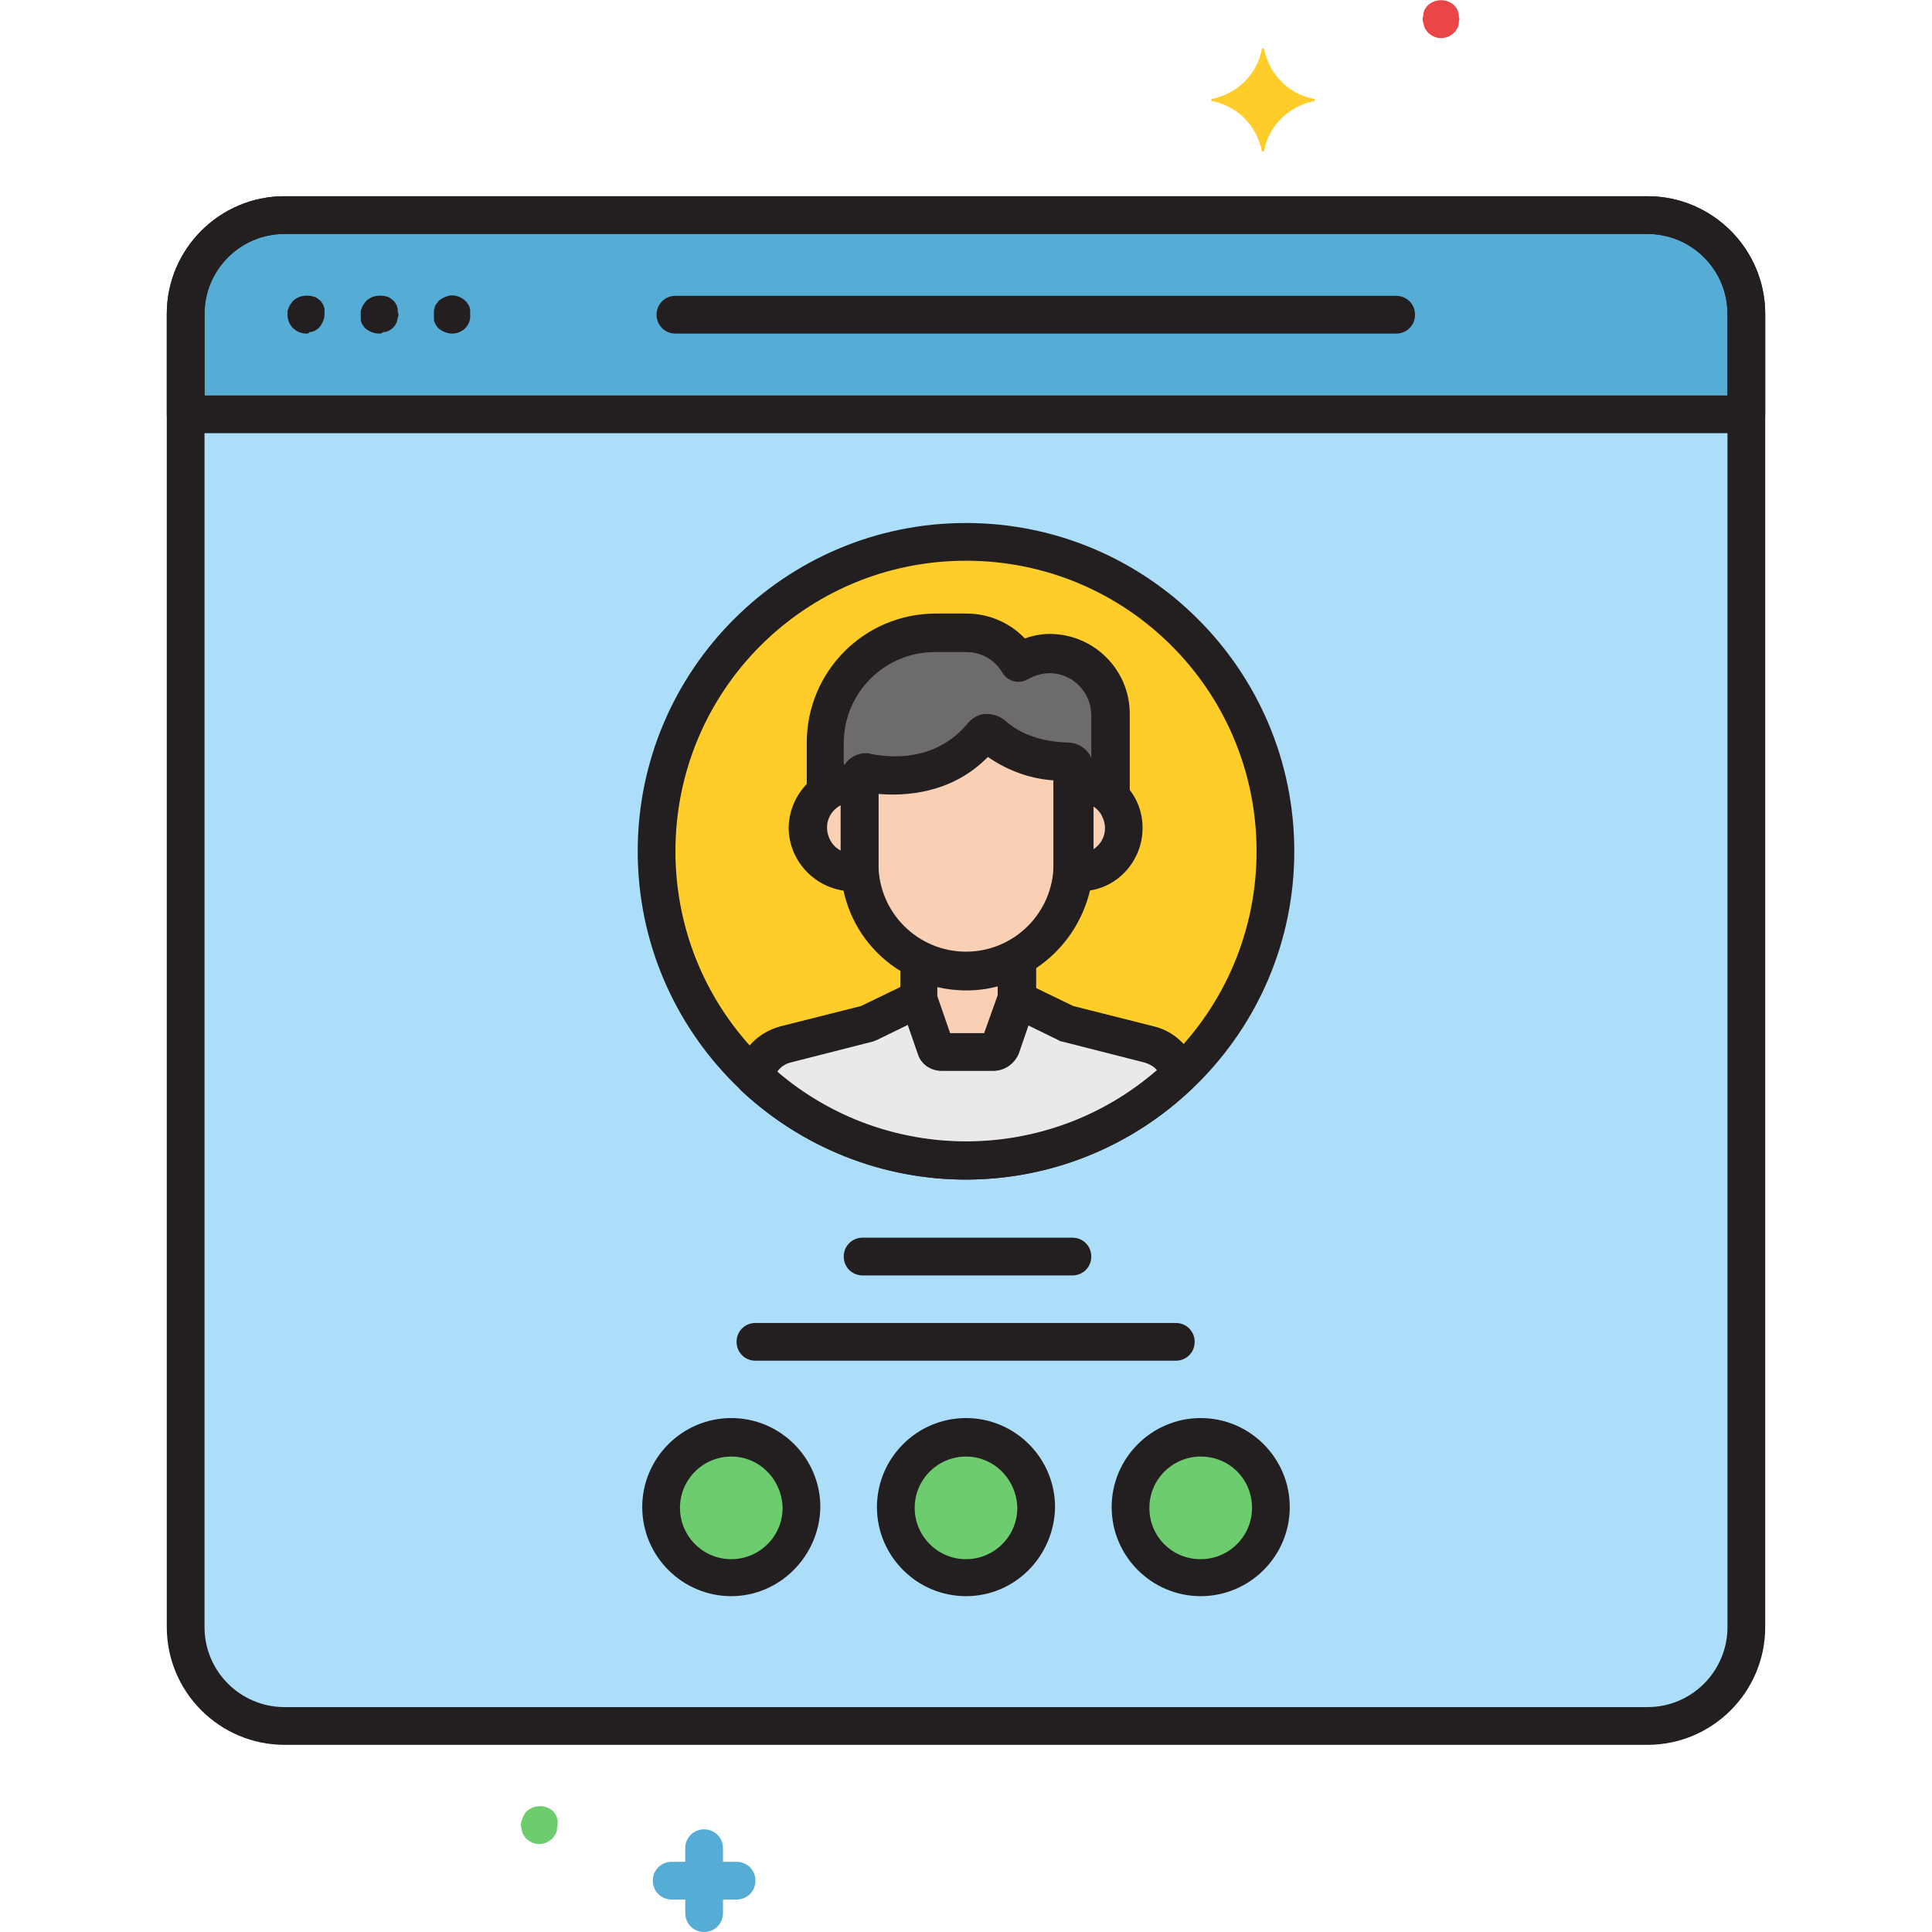 <svg xmlns="http://www.w3.org/2000/svg"  viewBox="0 0 256 256" width="512px" height="512px"><path fill="#acdef9" d="M37.7,28.5h180.6c7.3,0,13.1,5.9,13.1,13.1v174c0,7.3-5.9,13.1-13.1,13.1H37.7c-7.3,0-13.1-5.9-13.1-13.1v-174 C24.6,34.4,30.5,28.5,37.7,28.5z"/><circle cx="96.9" cy="199.7" r="9.3" fill="#6dcc6d"/><circle cx="128" cy="199.7" r="9.3" fill="#6dcc6d"/><circle cx="159.1" cy="199.7" r="9.3" fill="#6dcc6d"/><path fill="#55acd5" d="M218.3,28.5H37.7c-7.2,0-13.1,5.9-13.1,13.1v13.3h206.8V41.6C231.4,34.4,225.5,28.5,218.3,28.5z"/><circle cx="128" cy="112.8" r="41" fill="#ffcd29"/><path fill="#e9e9ea" d="M152.3,138.4l-11-2.8l-6.6-3.3l-2.2,6.4c-0.1,0.4-0.5,0.6-0.9,0.6h-6.8c-0.4,0-0.7-0.2-0.9-0.6l-2.2-6.4 l-6.6,3.3l-11,2.8c-2.1,0.5-3.7,2.2-4.1,4.4c15.9,14.8,40.6,14.7,56.3-0.3C155.8,140.4,154.3,138.9,152.3,138.4z"/><path fill="#6d6c6b" d="M113,103.8c0.3,0,0.6,0,0.9,0.1v-0.7c0-0.4,0.3-0.7,0.8-0.7c0.1,0,0.1,0,0.1,0c2.6,0.5,10.2,1.4,15.3-5 c0.3-0.3,0.7-0.4,1.1-0.1c0,0,0,0,0.1,0.1c1.2,1.2,4.3,3.5,10.1,3.7c0.4,0,0.7,0.3,0.7,0.7c0,0.1,0,0.1,0,0.2v1.9 c1.8-0.3,3.7,0.3,5,1.6V94.8c0-4.4-3.6-8.1-8.1-8.1c-1.5,0-2.9,0.4-4.1,1.2c-1.5-2.4-4.1-3.9-6.9-3.9h-4.1c-8,0-14.5,6.5-14.6,14.6 v6.5C110.3,104.2,111.6,103.8,113,103.8z"/><path fill="#f9d0b4" d="M143,103.8c-0.3,0-0.6,0-0.9,0.1c0,0.3,0,0.6,0,1v9.7c0,0.3,0,0.6,0,0.9c3.2,0.5,6.2-1.7,6.8-4.9 c0.5-3.2-1.7-6.2-4.9-6.8C143.7,103.8,143.3,103.8,143,103.8z"/><path fill="#f9d0b4" d="M113.9,114.5v-9.7c0-0.3,0-0.6,0-1c-3.2-0.5-6.3,1.6-6.8,4.8s1.6,6.3,4.8,6.8c0.7,0.1,1.3,0.1,2,0 C113.9,115.2,113.9,114.8,113.9,114.5z"/><path fill="#f9d0b4" d="M130.1,97.4c-5.2,6.5-12.8,5.6-15.3,5c-0.4-0.1-0.8,0.2-0.9,0.6c0,0,0,0.1,0,0.1v11.4 c0,7.8,6.3,14.1,14.1,14.1l0,0c7.8,0,14.1-6.3,14.1-14.1v-12.6c0-0.1,0-0.1,0-0.2c0-0.4-0.3-0.7-0.7-0.7c-5.9-0.2-9-2.5-10.1-3.7 C130.9,97,130.5,97,130.1,97.4C130.2,97.3,130.1,97.4,130.1,97.4z"/><path fill="#f9d0b4" d="M128,128.6L128,128.6c-2.2,0-4.3-0.5-6.3-1.5v5.2l2.2,6.4c0.1,0.4,0.5,0.6,0.9,0.6h6.8c0.4,0,0.7-0.2,0.9-0.6 l2.2-6.4v-5.4C132.7,128.1,130.3,128.6,128,128.6z"/><path fill="#55acd5" d="M97.6,246.7h-1.8v-1.8c0-1.4-1.1-2.5-2.5-2.5s-2.5,1.1-2.5,2.5v1.8h-1.8c-1.4,0-2.5,1.1-2.5,2.5 s1.1,2.5,2.5,2.5h1.8v1.8c0,1.4,1.1,2.5,2.5,2.5s2.5-1.1,2.5-2.5v-1.8h1.8c1.4,0,2.5-1.1,2.5-2.5S99,246.7,97.6,246.7z"/><path fill="#ea4647" d="M193.3,2c0-0.2-0.1-0.3-0.1-0.5c-0.1-0.1-0.1-0.3-0.2-0.4c-0.1-0.1-0.2-0.3-0.3-0.4c-1-0.9-2.5-0.9-3.5,0 c-0.1,0.1-0.2,0.2-0.3,0.4c-0.1,0.1-0.2,0.3-0.2,0.4c-0.1,0.2-0.1,0.3-0.1,0.5c0,0.2-0.1,0.3-0.1,0.5c0,0.2,0,0.3,0.1,0.5 c0,0.2,0.1,0.3,0.1,0.5c0.1,0.2,0.1,0.3,0.2,0.4c0.1,0.1,0.2,0.3,0.3,0.4c1,1,2.5,1,3.5,0c0,0,0,0,0,0c0.1-0.1,0.2-0.2,0.3-0.4 c0.1-0.1,0.2-0.3,0.2-0.4c0.1-0.1,0.1-0.3,0.1-0.5c0-0.2,0-0.3,0.1-0.5C193.3,2.3,193.3,2.1,193.3,2z"/><path fill="#6dcc6d" d="M73.9,241.3c0-0.2-0.1-0.3-0.1-0.5c-0.1-0.1-0.1-0.3-0.2-0.4c-0.1-0.1-0.2-0.3-0.3-0.4c-1-0.9-2.5-0.9-3.5,0 c-0.1,0.1-0.2,0.2-0.3,0.4c-0.2,0.3-0.3,0.6-0.4,0.9c-0.1,0.3-0.1,0.7,0,1c0,0.2,0.1,0.3,0.1,0.5c0.1,0.2,0.1,0.3,0.2,0.4 c0.1,0.1,0.2,0.3,0.3,0.4c1,1,2.5,1,3.5,0c0,0,0,0,0,0c0.1-0.1,0.2-0.2,0.3-0.4c0.1-0.1,0.2-0.3,0.2-0.4c0.1-0.1,0.1-0.3,0.1-0.5 C73.9,242,73.9,241.6,73.9,241.3z"/><path fill="#ffcd29" d="M174.1,13.1c-3.3-0.6-5.9-3.2-6.6-6.6c0-0.1-0.1-0.1-0.2-0.1c-0.1,0-0.1,0.1-0.1,0.1c-0.6,3.3-3.2,5.9-6.6,6.6 c-0.1,0-0.1,0.1-0.1,0.2c0,0.1,0.1,0.1,0.1,0.1c3.3,0.6,5.9,3.2,6.6,6.6c0,0.1,0.1,0.1,0.2,0.1c0.1,0,0.1-0.1,0.1-0.1 c0.6-3.3,3.2-5.9,6.6-6.6c0.1,0,0.1-0.1,0.1-0.2C174.3,13.1,174.2,13.1,174.1,13.1z"/><path fill="#231f20" d="M218.3,231.2H37.7c-8.6,0-15.6-7-15.6-15.6v-174c0-8.6,7-15.6,15.6-15.6h180.6c8.6,0,15.6,7,15.6,15.6v174 C233.9,224.2,226.9,231.2,218.3,231.2z M37.7,31c-5.9,0-10.6,4.8-10.6,10.6v174c0,5.9,4.8,10.6,10.6,10.6h180.6 c5.9,0,10.6-4.8,10.6-10.6v-174c0-5.9-4.8-10.6-10.6-10.6H37.7z"/><path fill="#231f20" d="M231.4,57.4H24.6c-1.4,0-2.5-1.1-2.5-2.5V41.6c0-8.6,7-15.6,15.6-15.6h180.6c8.6,0,15.6,7,15.6,15.6v13.3 C233.9,56.3,232.8,57.4,231.4,57.4z M27.1,52.4h201.8V41.6c0-5.9-4.8-10.6-10.6-10.6H37.7c-5.9,0-10.6,4.8-10.6,10.6L27.1,52.4z"/><path fill="#231f20" d="M40.6,44.2c-1.4,0-2.5-1.1-2.5-2.5c0-0.2,0-0.3,0-0.5c0.1-0.3,0.2-0.6,0.4-0.9c0.1-0.1,0.2-0.3,0.3-0.4 c0.6-0.6,1.4-0.8,2.3-0.7c0.2,0,0.3,0.1,0.5,0.1c0.2,0.1,0.3,0.1,0.4,0.2c0.1,0.1,0.3,0.2,0.4,0.3c0.1,0.1,0.2,0.2,0.3,0.4 c0.1,0.1,0.2,0.3,0.2,0.4c0.1,0.2,0.1,0.3,0.1,0.5c0,0.2,0,0.3,0,0.5c0,0.7-0.3,1.3-0.7,1.8c-0.1,0.1-0.2,0.2-0.4,0.3 c-0.1,0.1-0.3,0.2-0.4,0.2c-0.2,0.1-0.3,0.1-0.5,0.1C40.9,44.2,40.8,44.2,40.6,44.2z"/><path fill="#231f20" d="M50.2,44.2c-0.7,0-1.3-0.3-1.8-0.7c-0.1-0.1-0.2-0.2-0.3-0.4c-0.1-0.1-0.2-0.3-0.2-0.4 c-0.1-0.1-0.1-0.3-0.1-0.5c0-0.2,0-0.3,0-0.5c0-0.2,0-0.3,0-0.5c0.1-0.3,0.2-0.6,0.4-0.9c0.1-0.1,0.2-0.3,0.3-0.4 c0.6-0.6,1.4-0.8,2.3-0.7c0.2,0,0.3,0.1,0.5,0.1c0.2,0.1,0.3,0.1,0.4,0.2c0.1,0.1,0.3,0.2,0.4,0.3c0.1,0.1,0.2,0.2,0.3,0.4 c0.1,0.1,0.2,0.3,0.2,0.4c0.1,0.2,0.1,0.3,0.1,0.5c0,0.2,0,0.3,0.1,0.5c0,0.2,0,0.3-0.1,0.5c0,0.2-0.1,0.3-0.1,0.5 c-0.1,0.3-0.3,0.6-0.5,0.8c-0.1,0.1-0.2,0.2-0.4,0.3c-0.1,0.1-0.3,0.2-0.4,0.2c-0.1,0.1-0.3,0.1-0.5,0.1 C50.6,44.2,50.4,44.2,50.2,44.2z"/><path fill="#231f20" d="M59.9,44.2c-0.7,0-1.3-0.3-1.8-0.7c-0.1-0.1-0.2-0.2-0.3-0.4c-0.1-0.1-0.2-0.3-0.2-0.4 c-0.1-0.1-0.1-0.3-0.1-0.5c0-0.2,0-0.3,0-0.5c0-0.2,0-0.3,0-0.5c0-0.2,0.1-0.3,0.1-0.5c0.1-0.2,0.1-0.3,0.2-0.4 c0.1-0.1,0.2-0.3,0.3-0.4c0.1-0.1,0.2-0.2,0.4-0.3c0.3-0.2,0.6-0.3,0.9-0.4c0.8-0.2,1.7,0.1,2.3,0.7c0.1,0.1,0.2,0.2,0.3,0.4 c0.1,0.1,0.2,0.3,0.2,0.4c0.1,0.2,0.1,0.3,0.1,0.5c0,0.2,0,0.3,0,0.5C62.4,43.1,61.3,44.2,59.9,44.2C59.9,44.2,59.9,44.2,59.9,44.2 L59.9,44.2z"/><path fill="#231f20" d="M185,44.2H89.5c-1.4,0-2.5-1.1-2.5-2.5s1.1-2.5,2.5-2.5H185c1.4,0,2.5,1.1,2.5,2.5S186.4,44.2,185,44.2 L185,44.2z"/><path fill="#231f20" d="M142.1,169h-27.8c-1.4,0-2.5-1.1-2.5-2.5s1.1-2.5,2.5-2.5h27.8c1.4,0,2.5,1.1,2.5,2.5S143.5,169,142.1,169 L142.1,169z"/><path fill="#231f20" d="M155.8,180.3h-55.7c-1.4,0-2.5-1.1-2.5-2.5s1.1-2.5,2.5-2.5h55.7c1.4,0,2.5,1.1,2.5,2.5 S157.2,180.3,155.8,180.3L155.8,180.3z"/><path fill="#231f20" d="M143,118.1c-0.4,0-0.9,0-1.3-0.1c-1.3-0.2-2.2-1.3-2.1-2.6c0-0.3,0-0.5,0-0.8v-9.7c0-0.3,0-0.5,0-0.8 c-0.1-1.3,0.8-2.4,2.1-2.6c4.6-0.7,8.9,2.4,9.6,6.9c0.7,4.6-2.4,8.9-6.9,9.6C143.9,118,143.5,118.1,143,118.1L143,118.1z M144.6,106.7v6c1.7-0.9,2.3-2.9,1.4-4.6C145.7,107.5,145.2,107,144.6,106.7z"/><path fill="#231f20" d="M113,118.1c-4.6,0-8.4-3.7-8.5-8.3c0-4.6,3.7-8.4,8.3-8.5c0.5,0,1,0,1.5,0.1c1.3,0.2,2.2,1.3,2.1,2.6 c0,0.3,0,0.5,0,0.8v9.7c0,0.3,0,0.5,0,0.8c0.1,1.3-0.8,2.4-2.1,2.6C113.9,118,113.4,118,113,118.1z M111.4,106.7 c-1.7,0.9-2.3,2.9-1.4,4.6c0.3,0.6,0.8,1.1,1.4,1.4V106.7z"/><path fill="#231f20" d="M128,131.1c-9.2,0-16.6-7.4-16.6-16.6v-11.4c0-1.8,1.5-3.3,3.3-3.3c0.2,0,0.4,0,0.7,0.1 c2.5,0.5,8.6,1.1,12.9-4.1l0,0c0.6-0.7,1.4-1.2,2.4-1.2c0.9,0,1.8,0.3,2.5,0.9c0.9,0.8,3.4,2.8,8.5,2.9c1.7,0.1,3.1,1.5,3.2,3.2 v0.3v12.6C144.6,123.7,137.2,131.1,128,131.1z M116.4,105.2v9.3c0,6.4,5.2,11.6,11.6,11.6c6.4,0,11.6-5.2,11.6-11.6v-11.1 c-3.1-0.2-6.1-1.3-8.7-3.1C126.1,105.2,119.9,105.5,116.4,105.2z M132.1,99L132.1,99L132.1,99z"/><path fill="#231f20" d="M147.1,107.9c-0.6,0-1.3-0.3-1.7-0.7c-0.6-0.6-1.5-1-2.4-1c-0.2,0-0.4,0-0.5,0c-1.4,0.2-2.6-0.7-2.9-2.1 c0-0.1,0-0.3,0-0.4v-0.5c-3.1-0.2-6.1-1.3-8.7-3.1c-5,5.1-11.4,5.3-14.9,4.9c-0.1,0.2-0.3,0.4-0.5,0.6c-0.6,0.5-1.3,0.7-2,0.6 c-0.2,0-0.4,0-0.5,0c-0.8,0-1.5,0.3-2.1,0.7c-1.1,0.9-2.7,0.7-3.5-0.4c-0.4-0.4-0.5-1-0.5-1.6v-6.5c0-9.4,7.6-17.1,17.1-17.1h4.1 c2.9,0,5.7,1.2,7.7,3.3c1.1-0.4,2.2-0.6,3.3-0.6c5.8,0,10.6,4.7,10.6,10.6v10.6C149.6,106.8,148.5,107.9,147.1,107.9L147.1,107.9z M144.6,101.4L144.6,101.4l0-6.6c0-3.1-2.5-5.6-5.5-5.6c-1,0-2,0.3-2.9,0.8c-1.2,0.7-2.7,0.3-3.4-0.9c0,0,0,0,0,0 c-1-1.7-2.8-2.7-4.8-2.7h-4.1c-6.7,0-12.1,5.4-12.1,12.1v2.8l0.2,0c0.7-1.1,2.1-1.6,3.3-1.3c2.5,0.5,8.6,1.1,12.9-4.1 c0.6-0.7,1.4-1.2,2.4-1.2c0.9,0,1.8,0.3,2.5,0.9c0.9,0.8,3.4,2.8,8.5,2.9C143.1,98.5,144.4,99.8,144.6,101.4z"/><path fill="#231f20" d="M131.6,141.9h-6.8c-1.5,0-2.8-0.9-3.2-2.3l-2.2-6.4c-0.1-0.3-0.1-0.5-0.1-0.8v-5.2c0-1.4,1.1-2.5,2.5-2.5 c0.4,0,0.8,0.1,1.1,0.3c1.6,0.8,3.4,1.2,5.2,1.2c1.9,0,3.8-0.5,5.5-1.4c1.2-0.7,2.7-0.2,3.4,1c0.2,0.4,0.3,0.8,0.3,1.2v5.4 c0,0.3,0,0.6-0.1,0.8l-2.2,6.4C134.4,141,133.1,141.9,131.6,141.9z M125.9,136.9h4.6l1.7-4.9v-1.3c-2.6,0.7-5.4,0.7-8,0.1v1.2 L125.9,136.9z"/><path fill="#231f20" d="M128,156.3c-24,0-43.5-19.5-43.5-43.5S104,69.3,128,69.3s43.5,19.5,43.5,43.5c0,0,0,0,0,0 C171.5,136.8,152,156.2,128,156.3z M128,74.3c-21.3,0-38.5,17.2-38.5,38.5s17.2,38.5,38.5,38.5s38.5-17.2,38.5-38.5c0,0,0,0,0,0 C166.5,91.5,149.3,74.3,128,74.3z"/><path fill="#231f20" d="M128,156.3c-11,0-21.6-4.2-29.7-11.7c-0.6-0.6-0.9-1.5-0.8-2.3c0.6-3.1,2.9-5.5,5.9-6.3l10.7-2.7l6.4-3.1 c1.2-0.6,2.7-0.1,3.3,1.1c0,0.1,0.1,0.2,0.1,0.3l1.9,5.3h4.6l1.9-5.3c0.5-1.3,1.9-2,3.2-1.5c0.1,0,0.2,0.1,0.3,0.1l6.4,3.1 l10.7,2.7c2.9,0.7,5.1,3,5.8,5.8c0.2,0.9,0,1.8-0.7,2.4C149.9,152,139.2,156.3,128,156.3z M103,142c14.5,12.4,35.9,12.3,50.3-0.2 c-0.4-0.5-1-0.8-1.6-1l0,0l-11-2.8c-0.2,0-0.3-0.1-0.5-0.2l-4.1-2l-1.3,3.7c-0.5,1.4-1.8,2.3-3.2,2.3h-6.8c-1.5,0-2.8-0.9-3.2-2.3 l-1.3-3.7l-4.1,2c-0.2,0.1-0.3,0.1-0.5,0.2l-11,2.8C104,141,103.4,141.4,103,142z"/><path fill="#231f20" d="M96.9,211.5c-6.5,0-11.8-5.3-11.8-11.8c0-6.5,5.3-11.8,11.8-11.8c6.5,0,11.8,5.3,11.8,11.8 C108.6,206.2,103.3,211.5,96.9,211.5z M96.9,193c-3.7,0-6.8,3-6.8,6.8c0,3.7,3,6.8,6.8,6.8c3.7,0,6.8-3,6.8-6.8 C103.6,196,100.6,193,96.9,193z"/><path fill="#231f20" d="M128,211.5c-6.5,0-11.8-5.3-11.8-11.8c0-6.5,5.3-11.8,11.8-11.8c6.5,0,11.8,5.3,11.8,11.8 C139.7,206.2,134.5,211.5,128,211.5z M128,193c-3.7,0-6.8,3-6.8,6.8c0,3.7,3,6.8,6.8,6.8c3.7,0,6.8-3,6.8-6.8 C134.7,196,131.7,193,128,193z"/><path fill="#231f20" d="M159.1,211.5c-6.5,0-11.8-5.3-11.8-11.8s5.3-11.8,11.8-11.8c6.5,0,11.8,5.3,11.8,11.8 C170.9,206.2,165.6,211.5,159.1,211.5z M159.1,193c-3.7,0-6.8,3-6.8,6.8s3,6.8,6.8,6.8c3.7,0,6.8-3,6.8-6.8 C165.9,196,162.9,193,159.1,193z"/></svg>
